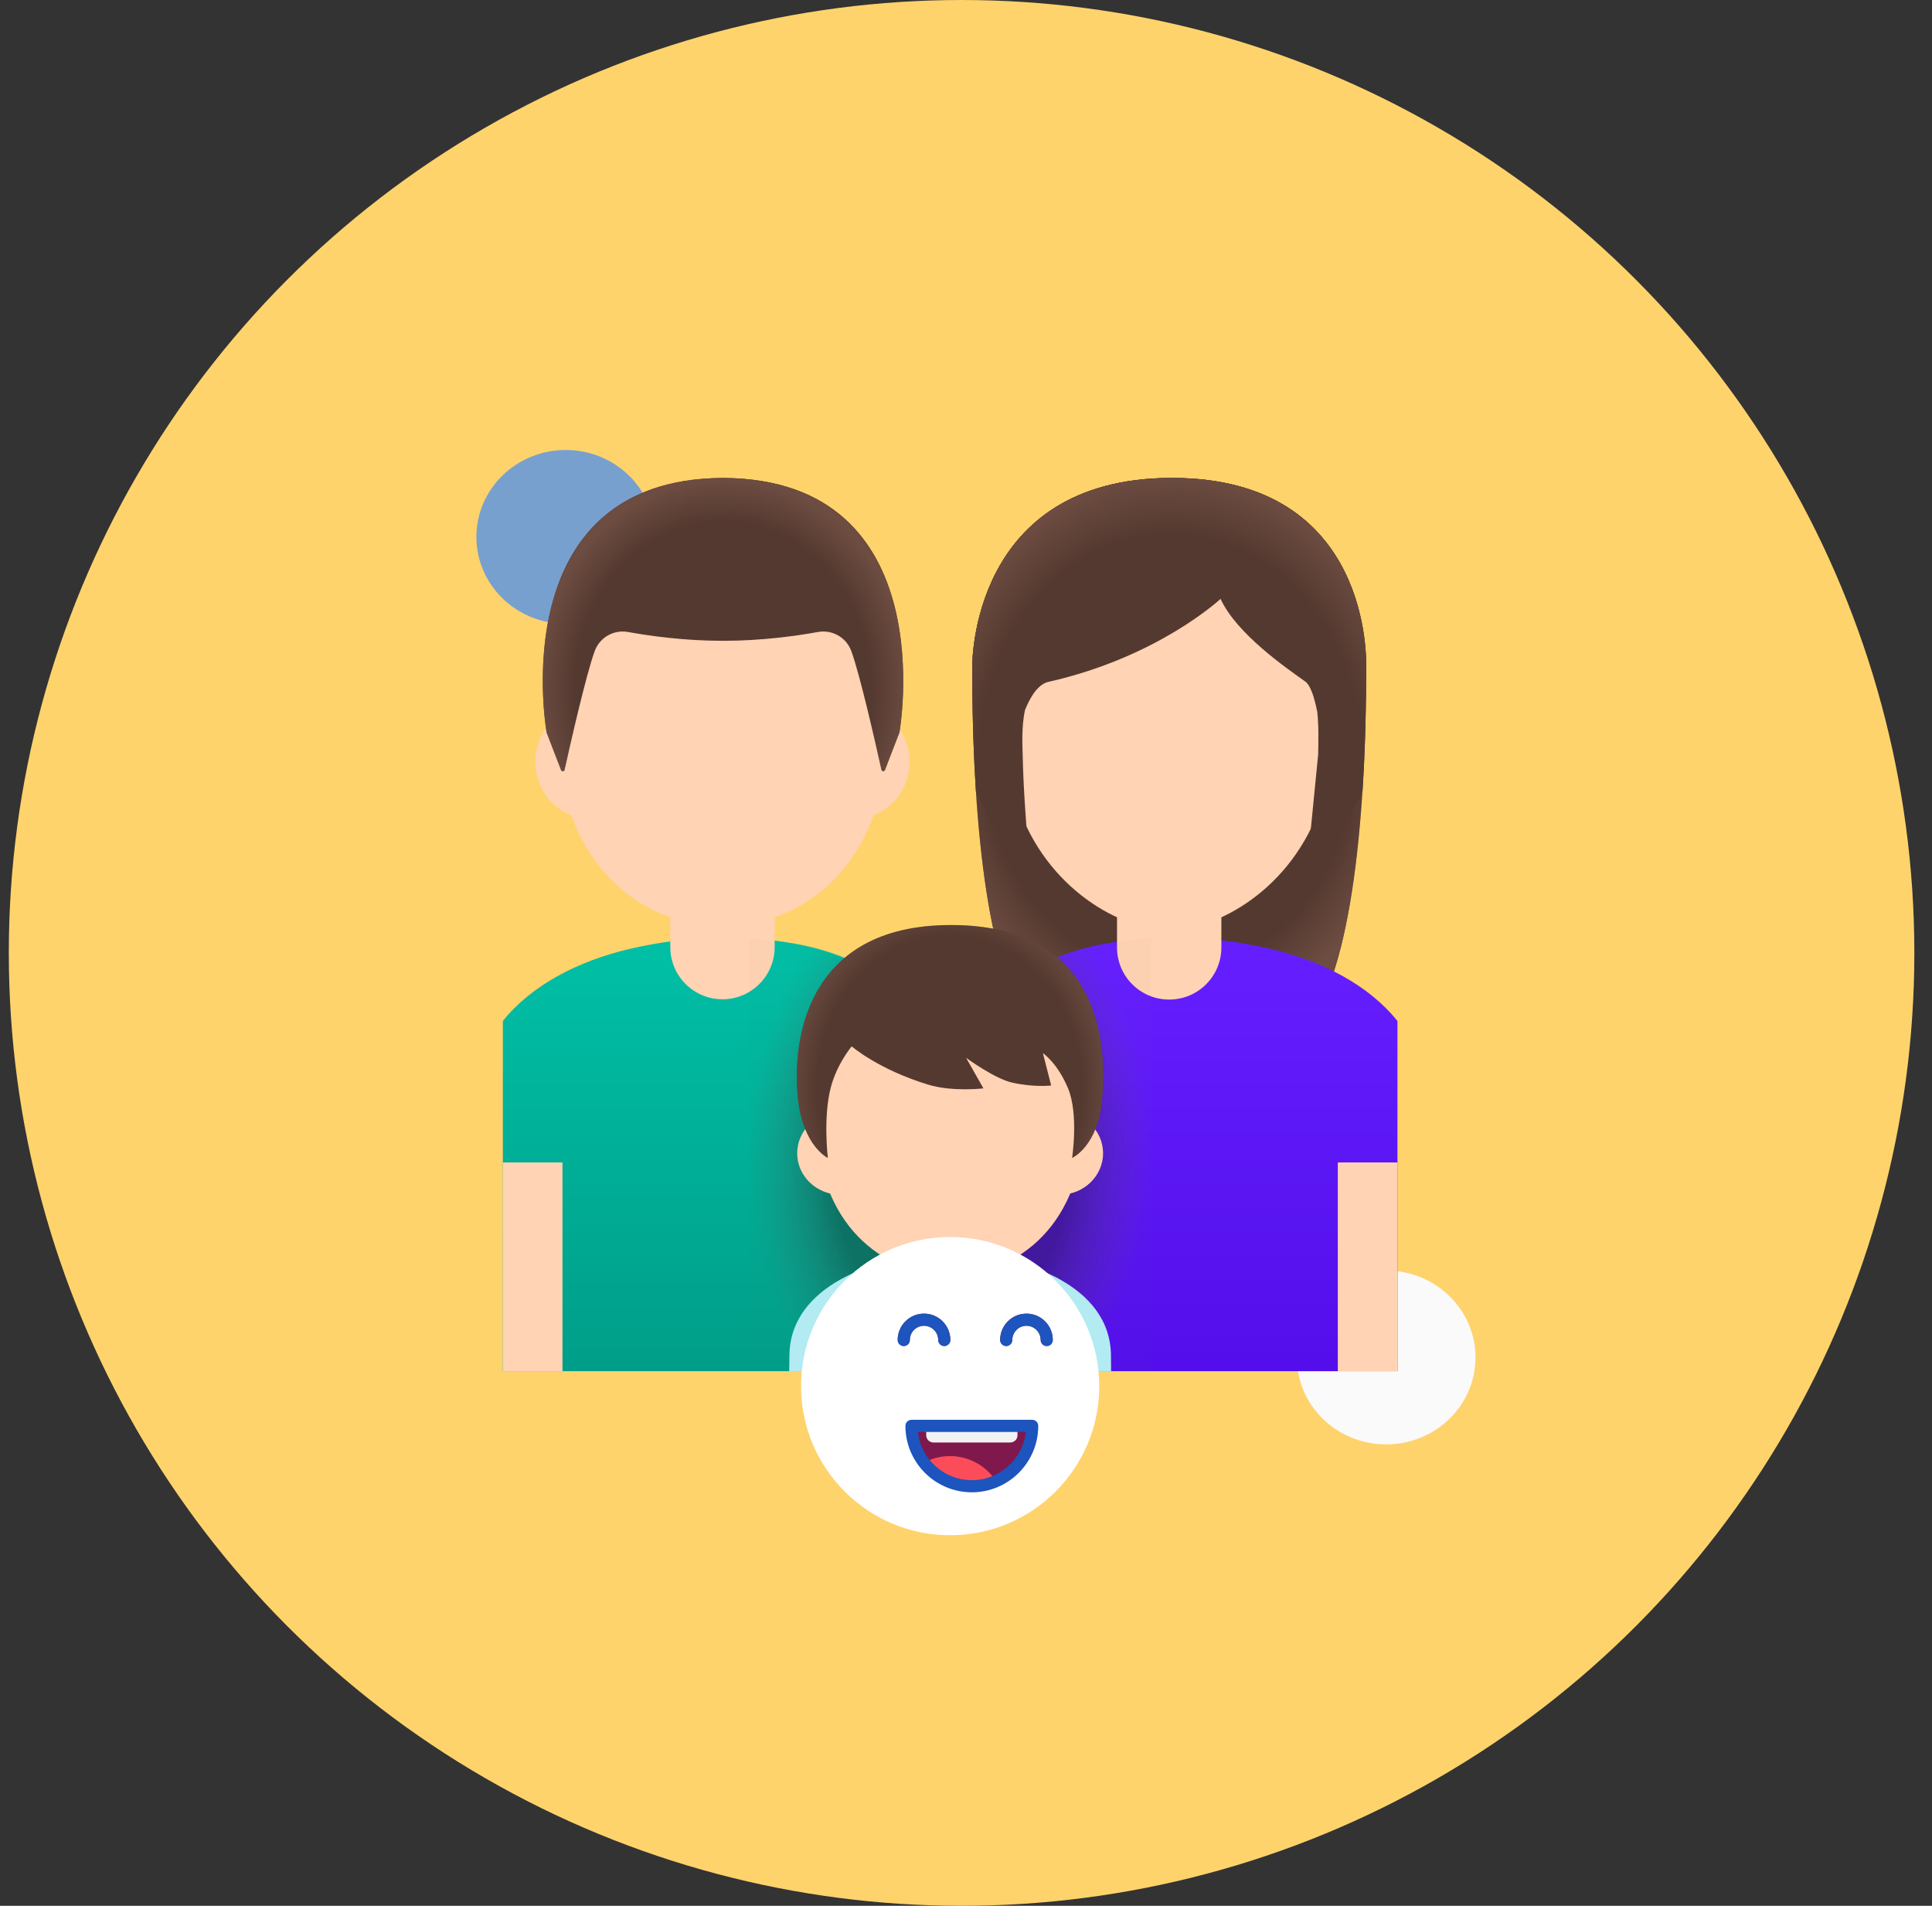 <svg width="73" height="72" viewBox="0 0 73 72" fill="none" xmlns="http://www.w3.org/2000/svg">
<rect x="0" y="0" width="73" height="72" fill="#333333" stroke="none"/>
<defs>
<linearGradient id="paint0_linear_1042_16591" x1="27.451" y1="51.605" x2="27.451" y2="35.963" gradientUnits="userSpaceOnUse">
<stop stop-color="#009E89"/>
<stop offset="1" stop-color="#00BFA5"/>
</linearGradient>
<radialGradient id="paint1_radial_1042_16591" cx="0" cy="0" r="1" gradientUnits="userSpaceOnUse" gradientTransform="translate(27.318 25.997) scale(7.024 7.924)">
<stop offset="0.794" stop-color="#6D4C41" stop-opacity="0"/>
<stop offset="1" stop-color="#6D4C41"/>
</radialGradient>
<radialGradient id="paint2_radial_1042_16591" cx="0" cy="0" r="1" gradientUnits="userSpaceOnUse" gradientTransform="translate(44.177 28.363) scale(8.818 10.494)">
<stop offset="0.794" stop-color="#6D4C41" stop-opacity="0"/>
<stop offset="1" stop-color="#6D4C41"/>
</radialGradient>
<linearGradient id="paint3_linear_1042_16591" x1="44.352" y1="51.605" x2="44.352" y2="35.869" gradientUnits="userSpaceOnUse">
<stop stop-color="#530EEB"/>
<stop offset="1" stop-color="#651FFF"/>
</linearGradient>
<radialGradient id="paint4_radial_1042_16591" cx="0" cy="0" r="1" gradientUnits="userSpaceOnUse" gradientTransform="translate(44.239 29.111) scale(9.236 11.208)">
<stop offset="0.794" stop-color="#6D4C41" stop-opacity="0"/>
<stop offset="1" stop-color="#6D4C41"/>
</radialGradient>
<radialGradient id="paint5_radial_1042_16591" cx="0" cy="0" r="1" gradientUnits="userSpaceOnUse" gradientTransform="translate(35.901 43.627) scale(7.635 11.123)">
<stop offset="0.594" stop-color="#212121"/>
<stop offset="1" stop-color="#616161" stop-opacity="0.05"/>
</radialGradient>
<radialGradient id="paint6_radial_1042_16591" cx="0" cy="0" r="1" gradientUnits="userSpaceOnUse" gradientTransform="translate(35.88 41.103) rotate(90) scale(7.242 6.318)">
<stop offset="0.794" stop-color="#6D4C41" stop-opacity="0"/>
<stop offset="1" stop-color="#6D4C41"/>
</radialGradient>
<clipPath id="clip0_1042_16591">
<rect width="11.268" height="11.268" fill="white" transform="translate(30.268 46.732)"/>
</clipPath>
</defs>
<circle cx="36.333" cy="36" r="36" fill="#FFD36C"/>
<ellipse cx="21.375" cy="20.284" rx="3.375" ry="3.284" fill="#78A0CF"/>
<ellipse cx="52.375" cy="51.284" rx="3.375" ry="3.284" transform="rotate(-180 52.375 51.284)" fill="#FAFAFA"/>
<circle cx="52.646" cy="62.438" r="1.688" transform="rotate(-180 52.646 62.438)" fill="#FFD36C"/>
<path d="M29.969 35.639C29.11 35.49 28.262 35.422 27.428 35.422C26.155 35.422 24.918 35.583 23.749 35.859C21.831 36.315 20.082 37.22 19 38.572V51.803H35.901V41.775C35.901 38.315 33.316 36.217 29.969 35.639Z" fill="url(#paint0_linear_1042_16591)"/>
<path d="M27.299 37.752C26.208 37.752 25.327 36.87 25.327 35.78V33.972H29.27V35.78C29.27 36.87 28.386 37.752 27.299 37.752Z" fill="#FFD3B3"/>
<path d="M19 43.916V51.803H21.253V43.916H19Z" fill="#FFD3B3"/>
<path d="M32.375 26.659H22.22C21.124 26.659 20.228 27.614 20.228 28.78C20.228 29.947 21.124 30.901 22.22 30.901H32.375C33.471 30.901 34.366 29.947 34.366 28.78C34.366 27.614 33.471 26.659 32.375 26.659Z" fill="#FFD3B3"/>
<path d="M27.299 19.158C24.065 19.158 21.07 22.617 21.07 27.591C21.07 32.541 24.155 34.989 27.299 34.989C30.442 34.989 33.527 32.541 33.527 27.591C33.527 22.617 30.532 19.158 27.299 19.158Z" fill="#FFD3B3"/>
<path d="M27.321 18.056H27.318H27.316C18.938 18.102 20.654 27.671 20.654 27.671C20.654 27.671 21.028 28.656 21.2 29.093C21.225 29.155 21.316 29.149 21.33 29.082C21.51 28.282 22.152 25.445 22.476 24.583C22.668 24.076 23.195 23.78 23.73 23.876C24.549 24.025 25.859 24.209 27.302 24.209H27.335C28.778 24.209 30.085 24.025 30.907 23.876C31.442 23.78 31.969 24.076 32.161 24.583C32.485 25.442 33.124 28.262 33.304 29.073C33.318 29.141 33.411 29.146 33.437 29.082L33.986 27.668C33.983 27.671 35.699 18.102 27.321 18.056Z" fill="#543930"/>
<path d="M33.983 27.671C33.983 27.671 35.699 18.102 27.321 18.056H27.318H27.315C27.186 18.056 27.056 18.059 26.932 18.065C26.682 18.076 26.442 18.096 26.211 18.121H26.206C26.189 18.124 26.174 18.127 26.158 18.127C19.101 19.017 20.653 27.671 20.653 27.671L21.203 29.087C21.228 29.149 21.318 29.144 21.332 29.079C21.513 28.27 22.155 25.445 22.479 24.586C22.67 24.079 23.197 23.783 23.732 23.879C24.552 24.028 25.862 24.211 27.304 24.211H27.338C28.78 24.211 30.087 24.028 30.91 23.879C31.445 23.783 31.972 24.079 32.163 24.586C32.487 25.451 33.132 28.29 33.31 29.087C33.324 29.152 33.414 29.161 33.439 29.096C33.605 28.659 33.983 27.671 33.983 27.671Z" fill="url(#paint1_radial_1042_16591)"/>
<path d="M44.282 18.056C36.673 18.056 36.735 25.09 36.735 25.203C36.735 29.758 37.084 36.194 38.907 38.727C39.631 39.73 41.028 39.786 41.028 39.786L44.177 39.78L47.327 39.786C47.327 39.786 48.724 39.73 49.448 38.727C51.27 36.194 51.62 29.758 51.62 25.203C51.617 25.09 51.89 18.056 44.282 18.056Z" fill="#543930"/>
<path d="M44.282 18.056C36.673 18.056 36.735 25.09 36.735 25.203C36.735 29.758 37.084 36.194 38.907 38.727C39.631 39.73 41.028 39.786 41.028 39.786L44.177 39.78L47.327 39.786C47.327 39.786 48.724 39.73 49.448 38.727C51.27 36.194 51.62 29.758 51.62 25.203C51.617 25.09 51.89 18.056 44.282 18.056Z" fill="url(#paint2_radial_1042_16591)"/>
<path d="M48.053 35.859C46.885 35.583 45.648 35.422 44.375 35.422C43.541 35.422 42.693 35.49 41.834 35.639C38.487 36.217 35.901 38.315 35.901 41.775V51.803H52.803V38.575C51.721 37.22 49.972 36.315 48.053 35.859Z" fill="url(#paint3_linear_1042_16591)"/>
<path d="M44.177 37.763C43.087 37.763 42.206 36.882 42.206 35.792V33.983H46.149V35.792C46.149 36.882 45.267 37.763 44.177 37.763Z" fill="#FFD3B3"/>
<path d="M50.549 43.916V51.803H52.803V43.916H50.549Z" fill="#FFD3B3"/>
<path d="M44.178 20.211C40.977 20.211 38.014 22.592 38.014 27.637C38.014 31.69 40.524 34.087 42.71 34.859C43.231 35.042 43.733 35.135 44.18 35.135C44.623 35.135 45.124 35.042 45.639 34.862C47.825 34.093 50.344 31.693 50.344 27.637C50.341 22.589 47.377 20.211 44.178 20.211Z" fill="#FFD3B3"/>
<path d="M44.887 29.887C44.868 29.88 44.849 29.875 44.828 29.873H43.527C43.507 29.876 43.487 29.882 43.468 29.887C43.349 29.935 43.285 30.056 43.341 30.186C43.397 30.316 43.656 30.682 44.178 30.682C44.699 30.682 44.958 30.316 45.014 30.186C45.071 30.056 45.006 29.935 44.887 29.887Z" fill="#FFD3B3"/>
<path d="M44.282 18.056C36.673 18.056 36.735 25.09 36.735 25.203C36.735 26.642 36.769 28.268 36.876 29.901L39.062 34.276C39.062 34.276 38.684 30.848 38.642 28.524C38.636 28.225 38.586 27.476 38.73 26.823C38.952 26.27 39.245 25.842 39.622 25.758C43.769 24.825 46.118 22.625 46.118 22.625C46.73 23.958 48.636 25.259 49.324 25.752C49.518 25.893 49.665 26.346 49.775 26.91C49.834 27.493 49.811 28.133 49.806 28.507L49.239 34.265L51.479 29.904C51.479 29.896 51.482 29.885 51.484 29.876C51.589 28.254 51.622 26.637 51.622 25.206C51.617 25.09 51.89 18.056 44.282 18.056Z" fill="#543930"/>
<path d="M44.282 18.056C36.673 18.056 36.735 25.09 36.735 25.203C36.735 26.642 36.769 28.268 36.876 29.901L38.121 29.899C38.11 29.358 38.49 26.009 39.62 25.755C43.766 24.823 46.115 22.623 46.115 22.623C46.727 23.955 48.634 25.256 49.321 25.749C49.884 26.155 50.056 29.192 50.045 29.901H51.473C51.473 29.893 51.476 29.882 51.479 29.873C51.583 28.251 51.617 26.634 51.617 25.203C51.617 25.09 51.89 18.056 44.282 18.056Z" fill="url(#paint4_radial_1042_16591)"/>
<path opacity="0.4" d="M35.907 41.775C35.907 38.316 33.183 36.217 29.837 35.639C29.318 35.549 28.859 35.493 28.296 35.459V51.803H43.507V35.451C42.944 35.482 42.4 35.544 41.845 35.639C38.498 36.217 35.907 38.316 35.907 41.775Z" fill="url(#paint5_radial_1042_16591)"/>
<path d="M41.978 51.234C41.978 48.462 38.454 47.532 37.225 47.532H34.583C33.358 47.532 29.828 48.462 29.828 51.234C29.828 51.234 29.826 51.456 29.82 51.803H41.983L41.978 51.234Z" fill="#B2EBF2"/>
<path d="M35.901 49.634C35.551 49.634 35.215 49.495 34.967 49.247C34.719 48.999 34.58 48.663 34.58 48.313V47.299H37.225V48.313C37.224 48.663 37.084 48.999 36.836 49.247C36.588 49.494 36.252 49.633 35.901 49.634Z" fill="#FFD3B3"/>
<path d="M40.053 42.003H31.749C30.854 42.003 30.121 42.707 30.121 43.569C30.121 44.431 30.854 45.135 31.749 45.135H40.051C40.946 45.135 41.679 44.431 41.679 43.569C41.679 42.707 40.949 42.003 40.053 42.003Z" fill="#FFD3B3"/>
<path d="M35.901 35.541C33.273 35.541 30.842 38.301 30.842 42.273C30.842 46.223 33.349 48.178 35.901 48.178C38.454 48.178 40.961 46.225 40.961 42.273C40.961 38.299 38.53 35.541 35.901 35.541Z" fill="#FFD3B3"/>
<path d="M35.932 34.947C30.318 34.947 29.927 39.532 30.155 41.538C30.355 43.31 31.279 43.746 31.279 43.746C31.279 43.746 31.096 42.2 31.392 41.079C31.625 40.189 32.18 39.53 32.18 39.53C32.18 39.53 33.194 40.408 35.082 40.98C35.992 41.256 37.158 41.118 37.158 41.118L36.504 39.963C36.504 39.963 37.575 40.749 38.239 40.899C39.093 41.09 39.718 41.008 39.718 41.008L39.406 39.789C39.406 39.789 39.949 40.144 40.355 41.115C40.761 42.087 40.51 43.746 40.51 43.746C40.51 43.746 41.484 43.313 41.642 41.538C41.837 39.316 41.521 34.947 35.932 34.947Z" fill="#543930"/>
<path d="M35.932 34.947C30.318 34.947 29.927 39.532 30.155 41.538C30.355 43.31 31.279 43.746 31.279 43.746C31.279 43.746 31.096 42.2 31.392 41.079C31.625 40.189 32.18 39.53 32.18 39.53C32.18 39.53 33.194 40.408 35.082 40.98C35.992 41.256 37.158 41.118 37.158 41.118L36.504 39.963C36.504 39.963 37.575 40.749 38.239 40.899C39.093 41.09 39.718 41.008 39.718 41.008L39.406 39.789C39.406 39.789 39.949 40.144 40.355 41.115C40.761 42.087 40.51 43.746 40.51 43.746C40.51 43.746 41.484 43.313 41.642 41.538C41.837 39.316 41.521 34.947 35.932 34.947Z" fill="url(#paint6_radial_1042_16591)"/>
<g clip-path="url(#clip0_1042_16591)">
<path d="M35.901 58C39.013 58 41.535 55.478 41.535 52.366C41.535 49.255 39.013 46.733 35.901 46.733C32.79 46.733 30.268 49.255 30.268 52.366C30.268 55.478 32.79 58 35.901 58Z" fill="white"/>
<path d="M36.721 56.149C35.462 56.149 34.441 55.128 34.441 53.869H39.001C39.001 55.128 37.98 56.149 36.721 56.149Z" fill="#7F184C"/>
<path d="M35.679 50.852C35.553 50.852 35.45 50.749 35.45 50.622C35.45 50.327 35.209 50.086 34.914 50.086C34.618 50.086 34.378 50.327 34.378 50.622C34.378 50.749 34.275 50.852 34.149 50.852C34.022 50.852 33.919 50.749 33.919 50.622C33.919 50.074 34.366 49.628 34.914 49.628C35.462 49.628 35.908 50.074 35.908 50.622C35.908 50.749 35.806 50.852 35.679 50.852Z" fill="#7F184C"/>
<path d="M39.55 50.852C39.423 50.852 39.321 50.749 39.321 50.622C39.321 50.327 39.08 50.086 38.785 50.086C38.489 50.086 38.249 50.327 38.249 50.622C38.249 50.749 38.146 50.852 38.02 50.852C37.893 50.852 37.79 50.749 37.79 50.622C37.79 50.074 38.236 49.628 38.785 49.628C39.333 49.628 39.779 50.074 39.779 50.622C39.779 50.749 39.677 50.852 39.55 50.852Z" fill="#7F184C"/>
<path d="M34.997 53.869V54.225C34.997 54.375 35.119 54.496 35.269 54.496H38.173C38.323 54.496 38.445 54.375 38.445 54.225V53.869H34.997Z" fill="#F2F2F2"/>
<path d="M36.769 55.203C36.153 54.917 35.468 54.958 34.914 55.255C35.331 55.798 35.986 56.149 36.724 56.149C37.049 56.149 37.358 56.081 37.638 55.958C37.432 55.64 37.138 55.374 36.769 55.203Z" fill="#FC4C59"/>
<path d="M34.378 50.622C34.378 50.327 34.618 50.086 34.914 50.086C35.209 50.086 35.45 50.327 35.45 50.622C35.45 50.749 35.552 50.852 35.679 50.852C35.806 50.852 35.908 50.749 35.908 50.622C35.908 50.074 35.462 49.628 34.914 49.628C34.365 49.628 33.919 50.074 33.919 50.622C33.919 50.749 34.022 50.852 34.148 50.852C34.275 50.852 34.378 50.749 34.378 50.622Z" fill="#1D54BD"/>
<path d="M38.249 50.622C38.249 50.327 38.489 50.086 38.785 50.086C39.08 50.086 39.321 50.327 39.321 50.622C39.321 50.749 39.423 50.852 39.55 50.852C39.677 50.852 39.779 50.749 39.779 50.622C39.779 50.074 39.333 49.628 38.785 49.628C38.236 49.628 37.79 50.074 37.79 50.622C37.79 50.749 37.893 50.852 38.02 50.852C38.146 50.852 38.249 50.749 38.249 50.622Z" fill="#1D54BD"/>
<path d="M34.211 53.869C34.211 55.252 35.337 56.378 36.721 56.378C38.105 56.378 39.23 55.252 39.23 53.869C39.23 53.742 39.128 53.639 39.001 53.639H34.441C34.314 53.639 34.211 53.742 34.211 53.869ZM38.76 54.098C38.645 55.121 37.775 55.92 36.721 55.92C35.667 55.92 34.797 55.121 34.682 54.098H38.76Z" fill="#1D54BD"/>
</g>

</svg>
